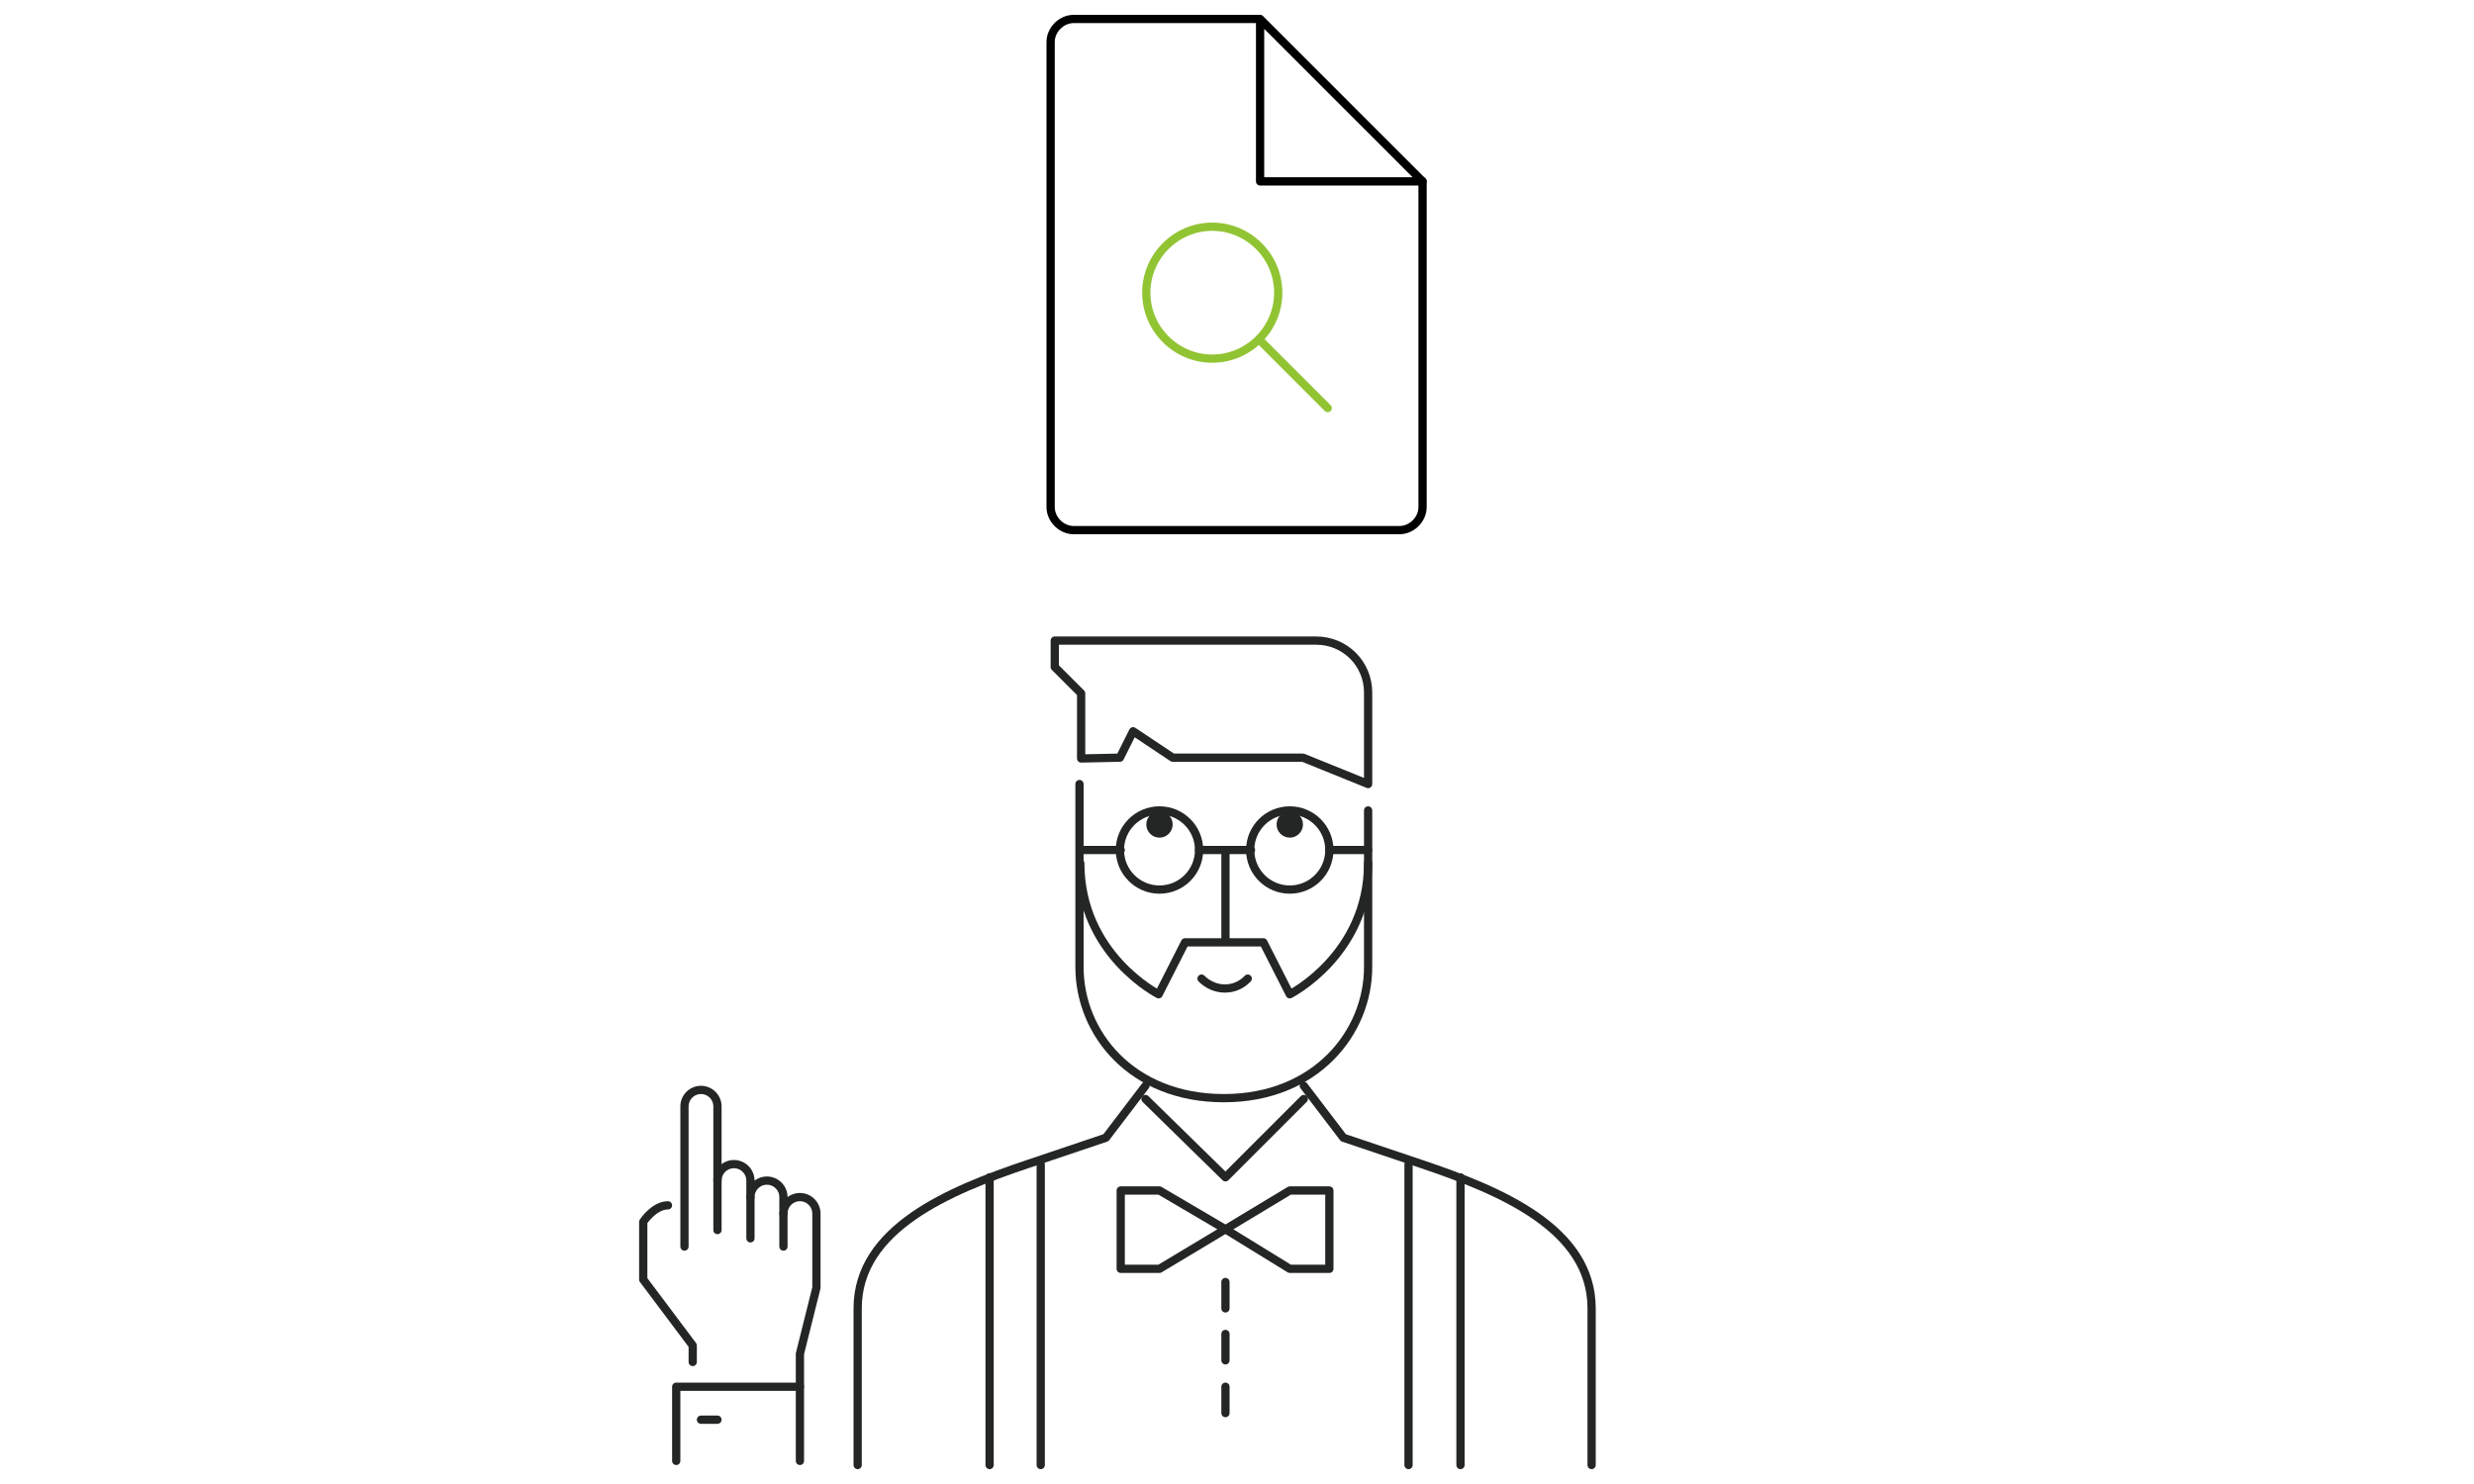 <?xml version="1.0" encoding="utf-8"?>
<!-- Generator: Adobe Illustrator 22.1.0, SVG Export Plug-In . SVG Version: 6.00 Build 0)  -->
<svg version="1.1" id="Layer_1" xmlns="http://www.w3.org/2000/svg" xmlns:xlink="http://www.w3.org/1999/xlink" x="0px" y="0px"
	 viewBox="0 0 300 180" style="enable-background:new 0 0 300 180;" xml:space="preserve">
<style type="text/css">
	.st0{fill:none;stroke:#242626;stroke-linecap:round;stroke-linejoin:round;stroke-miterlimit:10;}
	.st1{fill:#242626;}
	.st2{fill:none;stroke:#91C433;stroke-linecap:round;stroke-linejoin:round;stroke-miterlimit:10;}
	.st3{fill:none;stroke:#000000;stroke-linecap:round;stroke-linejoin:round;stroke-miterlimit:10;}
</style>
<g>
	<g>
		<g>
			<g>
				<g>
					<g>
						<line class="st0" x1="120" y1="142.8" x2="120" y2="177.7"/>
						<line class="st0" x1="126.2" y1="141.2" x2="126.2" y2="177.7"/>
					</g>
					<g>
						<line class="st0" x1="177.1" y1="142.8" x2="177.1" y2="177.7"/>
						<line class="st0" x1="170.8" y1="141.2" x2="170.8" y2="177.7"/>
					</g>
					<path class="st0" d="M158.1,131.7l4.8,6.3l9.5,3.2c9.5,3.2,20.6,7.8,20.6,17.5v19"/>
					<path class="st0" d="M138.9,131.7l-4.8,6.3l-9.5,3.2c-9.5,3.2-20.6,7.8-20.6,17.5v19"/>
					<g>
						<path class="st0" d="M131.1,92v-7.9l-3.2-3.2v-3.2h31.7c3.5,0,6.3,2.8,6.3,6.3v11.1l-7.9-3.2h-15.8l-4.8-3.2l-1.6,3.2
							L131.1,92L131.1,92z"/>
						<path class="st0" d="M165.9,104.7c0,11.1-9.5,15.9-9.5,15.9l-3.2-6.3h-9.5l-3.2,6.3c0,0-9.5-4.8-9.5-15.9"/>
						<path class="st0" d="M165.9,98.3v19c0,7.9-6.3,15.9-17.5,15.9s-17.5-7.9-17.5-15.9V95.1"/>
						<circle class="st0" cx="140.6" cy="103.1" r="4.8"/>
						<circle class="st0" cx="156.4" cy="103.1" r="4.8"/>
						<line class="st0" x1="135.9" y1="103.1" x2="131.1" y2="103.1"/>
						<line class="st0" x1="161.2" y1="103.1" x2="165.9" y2="103.1"/>
						<line class="st0" x1="145.4" y1="103.1" x2="151.7" y2="103.1"/>
					</g>
					<polyline class="st0" points="158.1,133.3 148.6,142.8 138.9,133.3 					"/>
					<g>
						<polygon class="st0" points="156.4,153.9 148.6,149.1 140.6,153.9 135.9,153.9 135.9,144.4 140.6,144.4 148.6,149.1 
							156.4,144.4 161.2,144.4 161.2,153.9 						"/>
					</g>
					<line class="st0" x1="148.6" y1="155.5" x2="148.6" y2="158.7"/>
					<line class="st0" x1="148.6" y1="161.8" x2="148.6" y2="165"/>
					<line class="st0" x1="148.6" y1="168.2" x2="148.6" y2="171.4"/>
				</g>
			</g>
		</g>
		<circle class="st1" cx="156.4" cy="100" r="1.6"/>
		<circle class="st1" cx="140.6" cy="100" r="1.6"/>
		<line class="st0" x1="148.6" y1="103.1" x2="148.6" y2="114.2"/>
		<path class="st0" d="M145.7,118.7c1.6,1.6,4.1,1.6,5.6,0"/>
	</g>
	<g>
		<path class="st0" d="M97,168.2v-4l2-8v-9c0-1.1-0.9-2-2-2s-2,0.9-2,2v-2c0-1.1-0.9-2-2-2s-2,0.9-2,2v-2c0-1.1-0.9-2-2-2
			s-2,0.9-2,2"/>
		<line class="st0" x1="91" y1="145.2" x2="91" y2="150.2"/>
		<line class="st0" x1="95" y1="147.2" x2="95" y2="151.2"/>
		<path class="st0" d="M87,149.2v-15c0-1.1-0.9-2-2-2s-2,0.9-2,2v17"/>
		<path class="st0" d="M81,146.2c-1.7,0-3,2-3,2v7l6,8v2"/>
		<polyline class="st0" points="82,177.2 82,168.2 97,168.2 97,177.2 		"/>
		<line class="st0" x1="85" y1="172.2" x2="87" y2="172.2"/>
	</g>
</g>
<g>
	<path class="st2" d="M155,35.5c0-4.4-3.6-8-8-8c-4.4,0-8,3.6-8,8c0,4.4,3.6,8,8,8C151.4,43.5,155,39.9,155,35.5z"/>
	<line class="st2" x1="152.7" y1="41.2" x2="161" y2="49.5"/>
</g>
<g>
	<g>
		<path class="st3" d="M172.5,22v39.5c0,1.5-1.3,2.8-2.8,2.8h-39.5c-1.5,0-2.8-1.3-2.8-2.8V5.1c0-1.5,1.3-2.8,2.8-2.8h22.5"/>
		<polygon class="st3" points="172.5,22 152.8,22 152.8,2.3 		"/>
	</g>
</g>
</svg>
